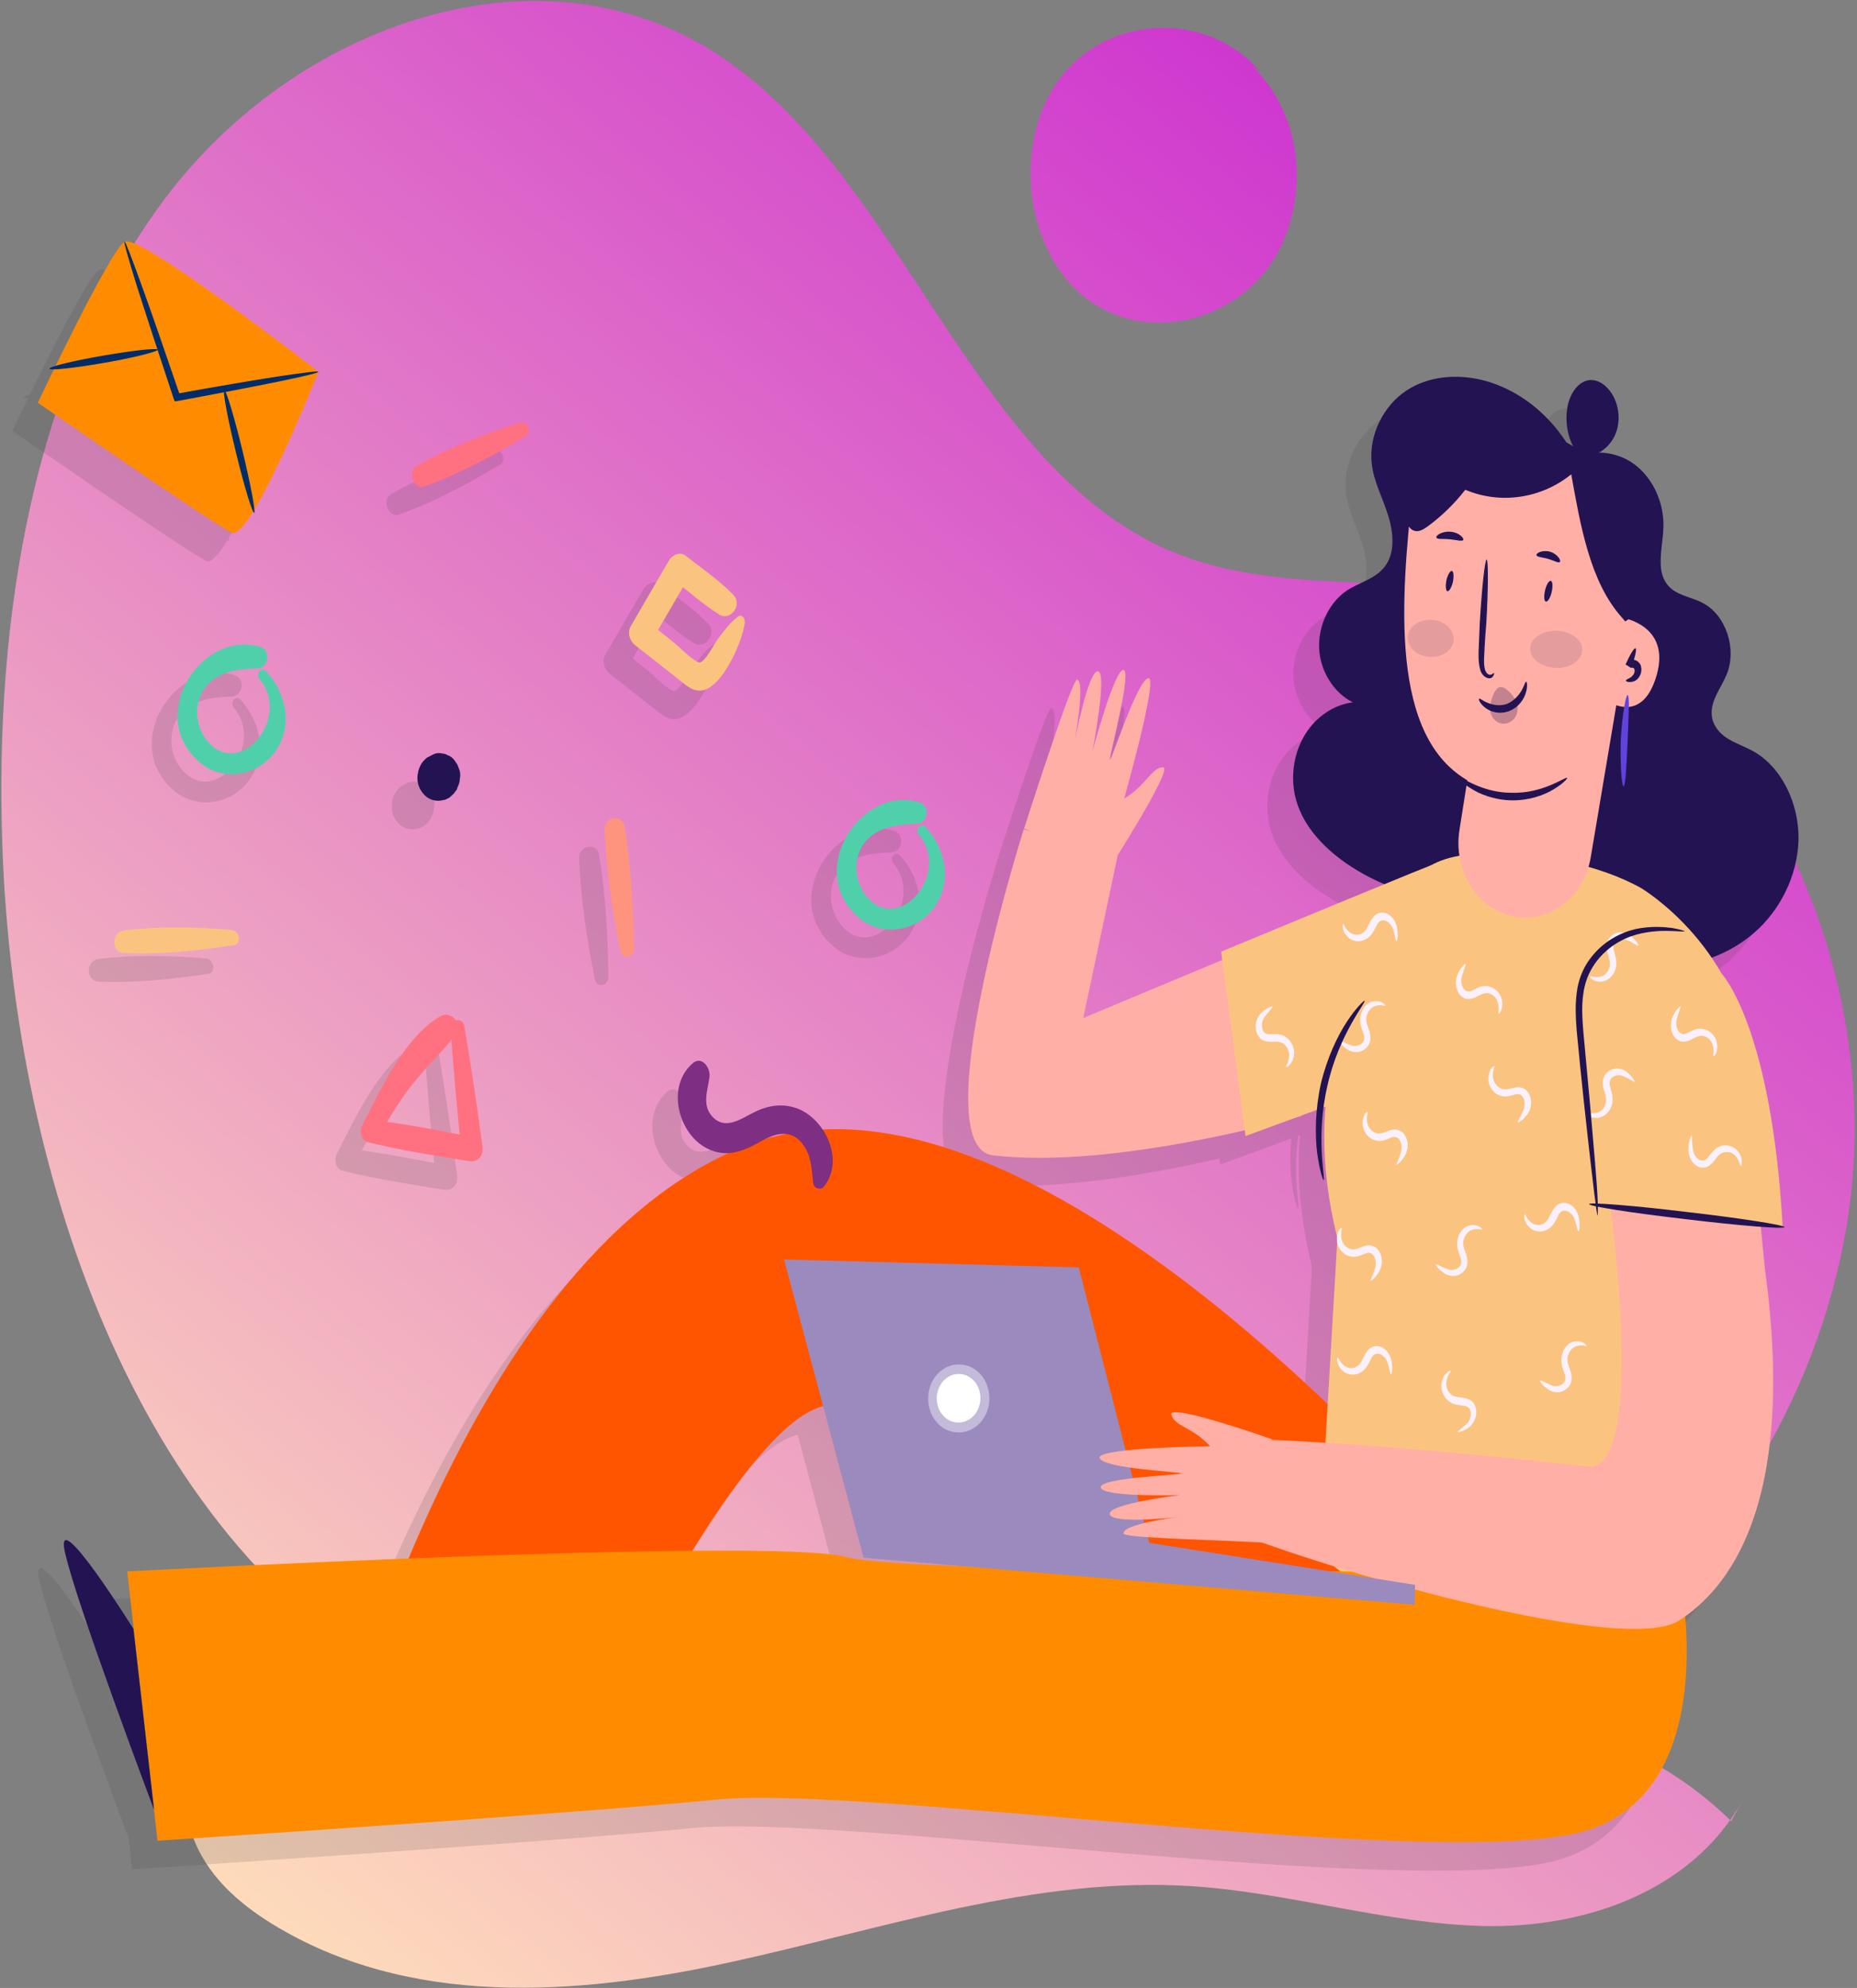 <?xml version="1.0" encoding="utf-8"?>
<!-- Generator: Adobe Illustrator 27.3.1, SVG Export Plug-In . SVG Version: 6.00 Build 0)  -->
<svg version="1.1" id="Layer_1" xmlns="http://www.w3.org/2000/svg" xmlns:xlink="http://www.w3.org/1999/xlink" x="0px" y="0px"
	 viewBox="0 0 540 578" style="enable-background:new 0 0 540 578;" xml:space="preserve">
<rect x="0" y="0" width="540" height="578" fill="#808080" stroke="none"/>
<style type="text/css">
	.st0{fill:url(#SVGID_1_);}
	.st1{fill:url(#SVGID_00000011748244746738645020000018072600167069583246_);}
	.st2{fill:url(#SVGID_00000138568159215699904150000008535053174681241990_);}
	.st3{opacity:0.15;}
	.st4{fill:#3B3B3B;}
	.st5{opacity:0.41;fill:#3B3B3B;enable-background:new    ;}
	.st6{fill:#50D0AA;}
	.st7{fill:#241352;}
	.st8{fill:#FFAFA6;}
	.st9{fill:#FF5500;}
	.st10{fill:#FAC480;}
	.st11{fill:#FF8C00;}
	.st12{fill:#9B8ABE;}
	.st13{fill:#FFFFFF;}
	.st14{opacity:0.41;fill:#FFFFFF;enable-background:new    ;}
	.st15{fill:#002C68;}
	.st16{opacity:0.28;}
	.st17{opacity:0.12;}
	.st18{fill:#6042DC;}
	.st19{fill:#FBF1FC;}
	.st20{fill:#7E2E83;}
	.st21{fill:#FF7180;}
	.st22{fill:#FF947E;}
</style>
<g>
	<linearGradient id="SVGID_1_" gradientUnits="userSpaceOnUse" x1="42.932" y1="532.393" x2="440.932" y2="46.393">
		<stop  offset="0" style="stop-color:#FEDBBB"/>
		<stop  offset="1" style="stop-color:#CD30D0"/>
	</linearGradient>
	<path class="st0" d="M402.4,517c66-24.9,123.2-86.6,135-163.2c11.7-76.6-31.6-163-99.6-179.7c-32.2-7.8-66.9-0.8-97.7-14
		c-58-24.9-77.7-109.1-131.3-144.2C157.2-17.9,86.5,6.5,48,57.7C9.6,108.9-1.7,179.6,0.7,246.3c3.5,98.1,40.8,203.9,120.5,245.3
		C188.4,526.6,330.3,536.5,402.4,517"/>
	
		<linearGradient id="SVGID_00000153676815476511051830000015837259409500369316_" gradientUnits="userSpaceOnUse" x1="178.754" y1="643.622" x2="576.754" y2="157.622">
		<stop  offset="0" style="stop-color:#FEDBBB"/>
		<stop  offset="1" style="stop-color:#CD30D0"/>
	</linearGradient>
	<path style="fill:url(#SVGID_00000153676815476511051830000015837259409500369316_);" d="M506.8,523.4
		c-15.2,27.1-46.7,37.2-75.3,36.6c-28.6-0.7-56.6-9.8-85.2-11.6c-45.3-2.9-89.7,12.5-134.3,22.2c-44.5,9.7-93.2,13.2-133-11.3
		c-9.7-6-19.1-14.2-23.1-25.8c-4-11.6-0.4-27,9.9-31.8c4-1.9,8.4-2,12.7-2.1c95.5-2,190.9-3.9,286.3-5.9
		c48.6-1,102.1-0.1,138.6,35.8"/>
	
		<linearGradient id="SVGID_00000121959268759257280840000012349796589459510463_" gradientUnits="userSpaceOnUse" x1="-16.454" y1="483.76" x2="381.546" y2="-2.24">
		<stop  offset="0" style="stop-color:#FEDBBB"/>
		<stop  offset="1" style="stop-color:#CD30D0"/>
	</linearGradient>
	<path style="fill:url(#SVGID_00000121959268759257280840000012349796589459510463_);" d="M351.4,11c10.7,3.9,19.5,13.6,23.4,25.4
		c3.9,11.8,2.7,25.5-2.9,36.4c-10.9,20.9-38.8,27.7-56.5,13.6c-17.7-14-21.1-45.7-6.9-64c14.2-18.3,42.8-19.2,57.8-1.7"/>
</g>
<g class="st3">
	<path class="st4" d="M69.9,203.4c5.8,6.3,8,16,2.5,23.5c-5.2,7.1-15.4,8.6-21.9,2.9c-15.8-13.6,0.7-38.7,17.7-33.5
		c3.2,1,2.4,6-0.7,6.2c-5,0.3-10.3,0.5-14.3,4.4c-4.3,4.2-4.4,11.3-0.9,16.1c9.3,12.7,25.4-6,15.6-17.4
		C66.8,204.1,68.7,202,69.9,203.4L69.9,203.4z"/>
	<path class="st4" d="M449.6,141.7c5.9-2.9,13.1-2.3,18.4,1.7c5.3,4,8.6,11.2,8.3,18.4c-0.2,5.6-2.2,12,1,16.3
		c2.5,3.4,6.9,3.6,10.4,5.5c6.7,3.4,10.1,13.3,7,20.8c-1.7,4.1-4.9,7.8-4.3,12.2c0.4,2.9,2.4,5.1,4.7,6.5c2.3,1.4,4.7,2.2,7.1,3.5
		c8.5,4.6,13.6,15.4,13.4,25.9c-0.3,10.5-5.4,20.5-12.9,27c-7.5,6.5-16.9,9.6-26.4,10c-9.5,0.4-19.3-2.1-26.5-8.9
		c-5.4-5.1-8.9-12.3-11.5-19.7c-5-14-7-29.3-5.8-44.3c1.2-15.6,5.7-30.6,6.7-46.2c0.3-5.2,0.3-10.5,1.3-15.6
		c1-5.1,3.4-10.1,7.4-12.9"/>
	<path class="st4" d="M451.7,143.7c-5.4-12.5-16-21.9-28.1-24.9c-7.4-1.8-15.6-1.2-22.1,3.1c-6.5,4.3-11.1,12.9-10.1,21.3
		c0.6,5.2,3.2,9.9,4.7,14.8c1.6,4.9,2.2,11-0.9,15c-2.7,3.6-7.3,4.6-10.9,6.9c-5.2,3.4-8.5,10.2-8.2,16.9c0.3,6.7,4.3,13,9.8,15.7
		c-5.5,0.7-10.6,4.1-13.8,9.2c-3.2,5.1-4.3,11.6-3.1,17.6c1.8,8.6,8.1,15.2,14.8,19.9c9.4,6.5,20.2,10.2,31.3,10.8
		c11.7,0.6,24.6-3.3,31-14.2c4.2-7.2,4.8-16.2,5.3-24.8c1.4-25.8,2.4-51.7,3.3-77.6c0.1-4.2,0.3-8.4-0.6-12.4"/>
	<path class="st4" d="M412.4,260.4l-104.8,43.8l10-47.2l-27.3-7.7c0,0-29.3,92.3-9,94.8c35.6,4.3,89.6-11.4,89.6-11.4L412.4,260.4
		L412.4,260.4z"/>
	<path class="st4" d="M421.6,462c0,0-126.6-154.2-212.1-120.6C124,375.1,87.9,532.2,87.9,532.2l68.1-1.2c0,0,53.8-118.7,80-114
		c26.2,4.6,107.2,117.6,107.2,117.6L421.6,462L421.6,462z"/>
	<path class="st4" d="M381.5,368.3l-5.3,90.5c27.3,37.5,122.3-11,122.3-11l1.1-37.8l2.2-90.1c-2.2-35.9-32-53.5-32-53.5
		c-12.3-6.9-31.2-10.8-48.1-9.9c-17.7,1-22.1,10.4-29.4,28.5C386.4,299.6,370.4,323.3,381.5,368.3L381.5,368.3z"/>
	<path class="st4" d="M480.8,464.9c0,0,14.5,66-29.7,76.4c-44.3,10.4-207.1-13.9-249.6-9.8c-42.4,4.2-163.1,12-163.1,12l-8.8-78.4
		c0,0,187.7-10.1,209-4.2C259.8,466.9,480.8,464.9,480.8,464.9L480.8,464.9z"/>
	<path class="st4" d="M459.6,349.5c0,0,13.3,87.3-5.5,85.2c-61.6-7.1-98.3-8-98.3-8l-10.2,23.7c-0.2,4,116.7,41.4,135.4,29
		c13.3-8.7,34.4-32.2,24.8-102.4l-2.3-23.5L459.6,349.5L459.6,349.5z"/>
	<path class="st4" d="M404,474.9l0.1-5.8l-77.3-12.2l-20.5-80.1l-85.7-2.3l23.1,86.7L404,474.9z"/>
	<path class="st4" d="M265,414.7c-0.1,3.9,2.7,7.2,6.2,7.2c3.5,0.1,6.4-3,6.5-6.9c0.1-3.9-2.7-7.2-6.2-7.2
		C268,407.7,265.1,410.8,265,414.7z"/>
	<path class="st5" d="M262.5,414.7c-0.1,5.5,3.7,10,8.7,10.1c4.9,0.1,9-4.2,9.1-9.7c0.1-5.5-3.7-10-8.7-10.1
		C266.7,404.9,262.6,409.2,262.5,414.7z"/>
	<path class="st4" d="M493.4,291.6c0,0,14.4,15.4,17.6,73.7l-55.6-6.9C455.4,358.4,446.1,259.1,493.4,291.6z"/>
	<path class="st4" d="M85.2,116.3c0,0-19.7,49.4-25.2,46.8c-5.5-2.6-56.4-37.8-56.4-37.8s20.9-44.2,25.2-46.8
		C33.2,75.9,85.2,116.3,85.2,116.3z"/>
	<path class="st4" d="M28.8,78.5c-0.3,0.1,1.2,5.2,3.7,13.3s6.2,19.2,10.3,31.5c0.1,0.3,0.2,0.6,0.3,0.9l0.3,0.8l0.8-0.1
		c11.4-2.1,21.7-4.1,29.1-5.6c7.4-1.5,11.9-2.6,11.9-2.9c0-0.3-4.7,0.3-12.1,1.4c-7.5,1.2-17.8,2.9-29.2,5l1.1,0.7
		c-0.1-0.3-0.2-0.6-0.3-0.9c-4.2-12.3-8-23.3-10.9-31.3C30.9,83.3,29,78.4,28.8,78.5L28.8,78.5z"/>
	<path class="st4" d="M66.5,157.4c0.5-0.1-1-8.2-3.4-18.1s-4.8-17.8-5.3-17.5c-0.5,0.2,1,8.3,3.4,18.1
		C63.6,149.6,66,157.5,66.5,157.4z"/>
	<path class="st4" d="M7,115.5c0.1,0.6,7.2-0.2,15.9-1.7c8.7-1.5,15.6-3.3,15.6-3.8c-0.1-0.6-7.2,0.2-15.9,1.7
		C13.9,113.2,6.9,114.9,7,115.5z"/>
	<path class="st4" d="M465.6,169.4l-1.3,18.5c0,0,14.1,2.1,10.1,16.5c-4,14.4-13.6,8.1-13.6,8.1s-2.4,36.8-36.2,25.1
		c-26.8-9.3-25.2-48.1-21.8-81.2c1.3-12.8,12.2-21.6,23.5-19.2l20.3,4.4C458.3,144.2,466.5,156.2,465.6,169.4L465.6,169.4z"/>
	<path class="st4" d="M464.3,203.3l-9.1,54.1c-2,12.2-12.8,20-23.6,17.1c-10-2.6-16.4-13.6-14.6-24.9l4.9-31L464.3,203.3
		L464.3,203.3z"/>
	<path class="st4" d="M427,203.9c0,0-0.4,0.5-1,0.6c-0.6,0.1-1.5-0.6-1.7-2.1c-0.3-1.4-0.1-3.4,0-5.6c0.1-2.4,0.3-4.8,0.5-7.2
		c0.6-10.2,0.6-18.6,0.1-18.6c-0.5,0-1.4,8.2-2,18.5c-0.1,2.5-0.2,4.8-0.3,7.2c-0.1,2.2-0.1,4.3,0.4,6.2c0.4,1.9,2.2,3,3.3,2.5
		C427.2,204.7,427,203.9,427,203.9L427,203.9z"/>
	<path class="st4" d="M416.1,233.8c0,0,1.2,1.9,4,3.6c2.7,1.8,7,3.5,12,3.6c4.9,0.1,9.3-1.4,12.1-3.1c2.9-1.7,4.2-3.2,4.1-3.4
		c-0.3-0.6-6.8,4.6-16.2,4.3C422.7,238.7,416.3,233.2,416.1,233.8L416.1,233.8z"/>
	<path class="st4" d="M422.7,211.5c-0.2,0.2,0.3,1.4,1.7,2.5c1.4,1.2,4.1,2.1,6.9,1.1c2.8-1,4.4-3.5,5-5.4c0.6-1.9,0.3-3.2,0.1-3.2
		c-0.3,0-0.5,1.1-1.3,2.5c-0.8,1.4-2.3,3.2-4.4,4c-2.1,0.7-4.3,0.2-5.6-0.4C423.6,212,422.9,211.2,422.7,211.5L422.7,211.5z"/>
	<path class="st4" d="M465.4,206.2c0,0.2,0.8,0.7,2.3,0.2c0.7-0.2,1.6-1,2-2.2c0.2-0.6,0.3-1.3,0.1-2.1c-0.1-0.7-0.8-1.5-1.5-1.8
		c-1-0.4-2.3-0.2-2.9,1l1.6,1c1.1-3,1.6-5.3,1.2-5.5c-0.4-0.2-1.6,1.8-2.9,4.7l1.6,1c0,0,0.3-0.2,0.6,0c0.4,0.1,0.5,0.6,0.4,1.2
		s-0.5,1-0.9,1.4C466.2,205.7,465.3,205.9,465.4,206.2L465.4,206.2z"/>
	<path class="st4" d="M413.5,180.2c0.5,0.1,1.2-1.1,1.6-2.7c0.3-1.7,0.2-3.1-0.3-3.2c-0.5-0.1-1.2,1.1-1.6,2.7
		C412.8,178.7,413,180.1,413.5,180.2z"/>
	<path class="st4" d="M442.1,183.2c0.5,0.2,1.3-1,1.7-2.7c0.4-1.7,0.3-3.1-0.2-3.3c-0.5-0.2-1.3,1-1.7,2.7
		C441.5,181.6,441.5,183,442.1,183.2z"/>
	<path class="st4" d="M439.4,169.7c0.1,0.6,1.7,0.6,3.4,1.1c1.7,0.5,3,1.3,3.4,0.9c0.4-0.4-0.6-2.3-2.9-3
		C441,168,439.2,169.2,439.4,169.7z"/>
	<path class="st4" d="M410.2,164.6c0.2,0.6,1.9,0.3,3.9,0.5c2,0.2,3.6,0.7,3.9,0.2c0.3-0.5-1.2-2.2-3.7-2.4
		C411.8,162.7,410,164,410.2,164.6z"/>
	<path class="st4" d="M464.3,187.9c-9.4-10.3-12.2-27.3-14.8-41.7c-8.7,7.1-20.7,8.8-30.8,4.5c-3.2,4.1-6.9,7.7-11,10.7
		c-1.1,0.8-2.6,1.7-3.9,1.2c-1.6-0.5-2.3-2.6-2.7-4.3c-1.2-5.8-1.3-11.9,0.6-17.4c1.8-5.5,5.6-10.4,10.5-12.5
		c5.3-2.3,11.2-1.3,16.6,0.3c8.2,2.4,16.2,6,23.5,10.8c7.2,4.7,14.1,10.9,17.2,19.6c3,8.7,3,25.5-4.3,29.9"/>
	<path class="st4" d="M425.9,213.5c-0.4,2.9,1.8,5.8,4.8,5.1c3-0.7,4-4.3,2.6-6.8c-1.5-2.5-3.4-4-4.6-3.7
		C427.6,208.3,426.3,210.6,425.9,213.5L425.9,213.5z"/>
	<path class="st4" d="M437.6,196.3c-0.5,2.9,2.7,6,7.3,6.2c4.5,0.2,8-2.5,7.8-5.5c-0.2-3-3.5-5.1-7.3-5.3
		C441.5,191.6,438.1,193.4,437.6,196.3L437.6,196.3z"/>
	<path class="st4" d="M401.9,193c-0.5,2.9,2.3,6,6.4,6.2c4.1,0.2,7.2-2.5,6.9-5.5c-0.3-3-3.1-5.1-6.4-5.3
		C405.5,188.3,402.5,190.1,401.9,193L401.9,193z"/>
	<path class="st4" d="M464.7,236.9c0.6,0,0.9-6,1.2-13.2c0.3-7.3,0.6-13.2,0-13.3c-0.5-0.1-1.6,5.8-2,13.2
		C463.6,230.9,464.2,236.9,464.7,236.9z"/>
	<path class="st4" d="M408.7,260c9.1-4.1-61,25-61,25l7.1,53.6l26.7-9.8L408.7,260L408.7,260z"/>
	<path class="st4" d="M450.5,138.9c-2.2-3.7-2.9-8.5-2-12.8c0.8-3.6,3.2-7.1,6.5-7.3c1.9-0.1,3.7,0.9,5,2.3c3.4,3.5,4.3,9.7,2,14.2
		c-2.3,4.5-7.4,6.9-11.9,5.5"/>
	<path class="st4" d="M31.4,481.8c0,0-22.8-36.5-20-22.7c2.8,13.8,26,75.3,26,75.3L31.4,481.8z"/>
	<path class="st4" d="M362.3,426.7c0,0-30.1-10.6-29.1-7.1c1,3.5,6.2,3.6,11.3,9.2c0,0-33.7,0.4-32.1,3.5c1.6,3.1,23.5,3.9,23.7,4.4
		c0.1,0.5-24,1.2-23.4,4.1c0.6,2.9,23,2.2,23,2.2s-20.8,2.5-20.4,5.5c0.4,3.1,19.6,0.9,19.6,0.9s-16,2-15.6,4.8
		c0.3,1.7,46.9,2.1,47.1,3.4C366.3,458.2,362.3,426.7,362.3,426.7"/>
	<path class="st4" d="M315.6,260c0,0,18.3-28.6,15.1-28.6s-5,5.4-11.3,9.1c0,0,10.1-35.7,7-35c-3.2,0.7-10.6,23.7-11.1,23.6
		c-0.5,0,6.5-25.7,3.9-26c-2.6-0.3-9,23.6-9,23.6s4.4-22.7,1.6-23.2c-2.8-0.5-6.8,20.4-6.8,20.4s3.2-17.6,0.7-18
		c-1.5-0.2-15.4,43.3-15.4,43.3C290.7,249.3,315.6,260,315.6,260"/>
	<path class="st4" d="M484.4,338.6c-0.2,0-0.9,1.3-0.9,4c0,1.3,0.5,3.2,2,4.4c0.7,0.6,1.8,1,2.9,0.7c1.1-0.2,1.9-1.1,2.5-1.8
		c1.2-1.6,2-2.5,3.2-2.6c1.2-0.2,2.2,0.2,2.9,0.9c1.4,1.4,1.4,3.1,1.7,3.1c0.2,0.1,0.9-1.8-0.7-4.1c-0.8-1.1-2.4-2-4.1-1.9
		c-0.9,0.1-1.8,0.4-2.6,1.1c-0.8,0.7-1.3,1.4-1.9,2.1c-1.9,2.9-4.5,0.1-4.6-2C484.5,340.2,484.7,338.6,484.4,338.6L484.4,338.6z"/>
	<path class="st4" d="M468,322.7c0,0-0.6-1.5-2.6-3c-1-0.7-2.7-1.2-4.4-0.4c-0.8,0.4-1.7,1.2-2.1,2.4c-0.4,1.2-0.2,2.4,0.1,3.3
		c0.6,1.9,0.9,3.1,0.4,4.4c-0.4,1.2-1.3,2-2.2,2.3c-1.9,0.6-3.1-0.3-3.3,0c-0.2,0.1,0.9,1.8,3.5,1.5c1.3-0.2,2.8-1.2,3.6-2.9
		c0.4-0.9,0.6-1.9,0.5-3c-0.1-1.1-0.4-2-0.6-2.8c-1.2-3.4,2.3-4.3,3.9-3.3C466.6,322,467.8,323.1,468,322.7L468,322.7z"/>
	<path class="st4" d="M469.1,283.2c0,0-0.6-1.5-2.6-3c-1-0.7-2.7-1.2-4.4-0.4c-0.8,0.4-1.7,1.2-2.1,2.4c-0.4,1.2-0.1,2.4,0.1,3.3
		c0.6,1.9,0.9,3.1,0.4,4.4c-0.4,1.2-1.3,2-2.2,2.3c-1.9,0.6-3.1-0.3-3.3,0c-0.2,0.1,0.9,1.8,3.5,1.5c1.3-0.2,2.8-1.2,3.6-2.9
		c0.4-0.9,0.6-1.9,0.5-3c-0.1-1.1-0.4-2-0.6-2.8c-1.2-3.4,2.3-4.3,3.9-3.3C467.8,282.5,468.9,283.5,469.1,283.2L469.1,283.2z"/>
	<path class="st4" d="M434,334.7c0,0,1.4-0.5,2.9-2.6c0.7-1.1,1.3-2.9,0.7-4.8c-0.3-1-0.9-2-1.9-2.5c-1-0.5-2.1-0.4-3-0.2
		c-1.8,0.5-2.9,0.7-4,0c-1-0.6-1.7-1.7-1.9-2.7c-0.4-2.1,0.6-3.4,0.3-3.6c-0.1-0.2-1.7,0.8-1.7,3.8c0,1.4,0.8,3.2,2.3,4.2
		c0.7,0.5,1.7,0.8,2.6,0.8s1.8-0.3,2.6-0.5c3.1-1.1,3.6,2.9,2.6,4.7C434.7,333.3,433.7,334.5,434,334.7L434,334.7z"/>
	<path class="st4" d="M410.1,376c0,0,0.7,1.5,2.8,2.7c1,0.6,2.8,1,4.4,0c0.8-0.5,1.6-1.3,1.9-2.5c0.3-1.2,0-2.4-0.3-3.3
		c-0.7-1.9-1.1-3.1-0.6-4.4c0.4-1.2,1.2-2.1,2.1-2.5c1.8-0.7,3.1,0,3.2-0.2c0.2-0.1-1-1.7-3.6-1.2c-1.3,0.2-2.7,1.4-3.3,3.2
		c-0.3,0.9-0.5,2-0.3,3.1c0.1,1,0.5,1.9,0.8,2.8c1.4,3.2-2,4.4-3.7,3.6C411.5,376.5,410.2,375.6,410.1,376L410.1,376z"/>
	<path class="st4" d="M381.8,310.9c0,0,0.7,1.5,2.8,2.7c1,0.6,2.8,1,4.4,0c0.8-0.5,1.6-1.3,1.9-2.5c0.3-1.2,0-2.4-0.3-3.3
		c-0.7-1.9-1.1-3.1-0.6-4.4c0.4-1.2,1.2-2.1,2.1-2.5c1.8-0.7,3.1,0,3.2-0.2c0.2-0.1-1-1.7-3.6-1.2c-1.3,0.2-2.7,1.4-3.3,3.2
		c-0.3,0.9-0.5,2-0.3,3.1c0.1,1,0.5,1.9,0.8,2.8c1.4,3.2-2,4.4-3.7,3.6C383.2,311.4,382,310.5,381.8,310.9L381.8,310.9z"/>
	<path class="st4" d="M362.6,300.9c0,0-1.5,0.2-3.3,2c-0.9,0.9-1.8,2.6-1.5,4.6c0.1,1,0.6,2.2,1.5,2.9c0.9,0.7,2,0.8,2.9,0.8
		c1.8-0.1,3-0.1,3.9,0.8c0.9,0.8,1.4,2,1.4,3c0,2.2-1.1,3.3-0.9,3.5c0,0.2,1.8-0.5,2.3-3.4c0.2-1.4-0.3-3.3-1.6-4.6
		c-0.6-0.7-1.5-1.2-2.5-1.4c-0.9-0.2-1.8-0.1-2.6-0.1c-3.2,0.5-3.1-3.6-1.8-5.1C361.7,302.1,362.9,301.2,362.6,300.9L362.6,300.9z"
		/>
	<path class="st4" d="M440.4,409.7c0,0,0.7,1.5,2.8,2.7c1,0.6,2.8,1,4.4,0c0.8-0.5,1.6-1.3,1.9-2.5c0.3-1.2,0-2.4-0.3-3.3
		c-0.7-1.9-1.1-3.1-0.6-4.4c0.4-1.2,1.2-2.1,2.1-2.5c1.8-0.7,3.1,0,3.2-0.2c0.2-0.1-1-1.7-3.6-1.2c-1.3,0.2-2.7,1.4-3.3,3.2
		c-0.3,0.9-0.5,2-0.3,3.1c0.1,1,0.5,1.9,0.8,2.8c1.4,3.2-2,4.4-3.7,3.6C441.8,410.3,440.6,409.4,440.4,409.7L440.4,409.7z"/>
	<path class="st4" d="M398.7,347c0,0,1.4-0.7,2.6-3c0.6-1.2,1-3.1,0.2-4.9c-0.4-0.9-1.1-1.9-2.2-2.2c-1.1-0.4-2.2-0.1-3,0.2
		c-1.7,0.7-2.8,1.1-3.9,0.5c-1.1-0.5-1.8-1.4-2.1-2.4c-0.6-2,0.2-3.5-0.1-3.6c-0.1-0.2-1.6,1-1.3,4c0.2,1.4,1.2,3.1,2.7,3.9
		c0.8,0.4,1.7,0.6,2.7,0.5c1-0.1,1.7-0.5,2.5-0.8c3-1.5,3.9,2.4,3.1,4.3C399.4,345.5,398.5,346.8,398.7,347L398.7,347z"/>
	<path class="st4" d="M391.2,380.7c0,0,1.4-0.7,2.6-3c0.6-1.2,1-3.1,0.2-4.9c-0.4-0.9-1.1-1.9-2.2-2.2c-1.1-0.4-2.2-0.1-3,0.2
		c-1.7,0.7-2.8,1.1-3.9,0.5c-1.1-0.5-1.8-1.4-2.1-2.4c-0.6-2,0.2-3.5-0.1-3.6c-0.1-0.2-1.6,1-1.3,4c0.2,1.4,1.1,3.1,2.7,3.9
		c0.8,0.4,1.7,0.6,2.7,0.5c0.9-0.1,1.7-0.5,2.5-0.8c3-1.5,3.9,2.4,3.1,4.3C391.9,379.2,391,380.5,391.2,380.7L391.2,380.7z"/>
	<path class="st4" d="M451.6,366.3c0.2,0,0.6-1.5,0.1-4.1c-0.3-1.3-1.1-3-2.8-3.8c-0.8-0.4-1.9-0.5-3,0c-1,0.5-1.6,1.5-2.1,2.4
		c-0.9,1.8-1.4,2.9-2.6,3.4c-1.1,0.5-2.2,0.3-3-0.2c-1.7-1.1-2-2.7-2.2-2.6c-0.2-0.1-0.6,2,1.5,3.9c1,0.9,2.7,1.4,4.4,0.8
		c0.8-0.3,1.7-0.9,2.3-1.7c0.6-0.8,1-1.7,1.4-2.4c1.3-3.3,4.3-1.2,4.9,0.9C451.2,364.7,451.3,366.4,451.6,366.3L451.6,366.3z"/>
	<path class="st4" d="M397.1,407.9c0.2,0,0.6-1.5,0.1-4.1c-0.3-1.3-1.1-3-2.8-3.8c-0.8-0.4-1.9-0.5-2.9,0c-1,0.5-1.6,1.5-2.1,2.4
		c-0.9,1.8-1.4,2.9-2.6,3.4c-1.1,0.5-2.2,0.3-3-0.2c-1.7-1.1-2-2.7-2.2-2.6c-0.2-0.1-0.6,2,1.5,3.9c1,0.9,2.7,1.4,4.4,0.8
		c0.8-0.3,1.7-0.9,2.3-1.7c0.6-0.8,1-1.7,1.4-2.4c1.3-3.3,4.3-1.2,4.9,0.9C396.7,406.3,396.9,408,397.1,407.9L397.1,407.9z"/>
	<path class="st4" d="M398.6,281.9c0.2,0,0.6-1.5,0.1-4.1c-0.3-1.3-1.1-3-2.8-3.8c-0.8-0.4-1.9-0.5-2.9,0c-1,0.5-1.6,1.5-2.1,2.4
		c-0.9,1.8-1.4,2.9-2.6,3.4c-1.1,0.5-2.2,0.3-3-0.2c-1.7-1.1-2-2.7-2.2-2.6c-0.2-0.1-0.6,2,1.5,3.9c1,0.9,2.7,1.4,4.4,0.8
		c0.8-0.3,1.7-0.9,2.3-1.7c0.6-0.8,1-1.7,1.4-2.4c1.3-3.3,4.3-1.2,4.9,0.9C398.3,280.3,398.4,282,398.6,281.9L398.6,281.9z"/>
	<path class="st4" d="M416.5,424.7c0,0,1.5,0,3.4-1.5c0.9-0.8,2-2.3,2-4.3c0-1-0.3-2.2-1.1-3c-0.8-0.8-1.9-1.1-2.8-1.2
		c-1.8-0.2-3-0.3-3.8-1.3c-0.9-1-1.1-2.2-1-3.2c0.2-2.2,1.4-3.1,1.3-3.3c0-0.2-1.9,0.2-2.6,3.1c-0.4,1.4-0.1,3.3,1.1,4.8
		c0.6,0.7,1.4,1.4,2.3,1.7c0.9,0.3,1.8,0.3,2.6,0.5c3.3,0,2.7,4,1.2,5.3C417.5,423.7,416.3,424.5,416.5,424.7L416.5,424.7z"/>
	<path class="st4" d="M481.1,300.9c0,0-1.3,0.8-2.3,3.3c-0.5,1.2-0.7,3.1,0.2,4.9c0.4,0.9,1.3,1.7,2.3,2c1.1,0.2,2.2-0.1,2.9-0.5
		c1.7-0.9,2.7-1.4,3.9-1c1.1,0.3,2,1.2,2.3,2.2c0.8,2,0.1,3.5,0.4,3.6c0.1,0.2,1.5-1.2,0.9-4.1c-0.3-1.4-1.4-2.9-3.1-3.6
		c-0.8-0.3-1.8-0.4-2.7-0.2c-0.9,0.2-1.7,0.7-2.4,1c-2.8,1.8-4.1-1.9-3.4-3.9C480.7,302.5,481.5,301.1,481.1,300.9L481.1,300.9z"/>
	<path class="st4" d="M418.7,288.5c0,0-1.3,0.8-2.3,3.3c-0.5,1.2-0.7,3.1,0.2,4.9c0.4,0.9,1.3,1.7,2.3,2c1.1,0.2,2.1-0.1,2.9-0.5
		c1.7-0.9,2.7-1.4,3.9-1c1.1,0.3,2,1.2,2.3,2.2c0.8,2,0.1,3.5,0.4,3.6c0.1,0.2,1.5-1.2,0.9-4.1c-0.3-1.4-1.4-2.9-3.1-3.6
		c-0.8-0.3-1.8-0.4-2.7-0.2c-0.9,0.2-1.7,0.7-2.4,1c-2.8,1.8-4.1-1.9-3.4-3.9C418.3,290.1,419,288.7,418.7,288.5L418.7,288.5z"/>
	<path class="st4" d="M457.2,361.8c0,0,0.1-1.5,0-4.3c-0.1-2.7-0.4-6.7-0.8-11.5c-0.8-9.7-2-23.2-3.4-38c-0.3-3.7-0.5-7.2,0-10.6
		c0.4-3.4,1.6-6.3,3.3-8.8c3.4-4.9,8.2-7.5,12.3-8.6c4.2-1.1,7.7-1.1,10.1-1c2.4,0.1,3.8,0.2,3.8,0.1c0-0.1-1.3-0.6-3.7-1
		c-2.4-0.3-6.1-0.6-10.5,0.3c-4.3,1-9.6,3.5-13.5,8.9c-1.9,2.6-3.3,6-3.7,9.7c-0.5,3.6-0.3,7.4,0,11.1c1.4,14.9,2.9,28.2,4,37.9
		c0.6,4.8,1,8.8,1.4,11.5C456.8,360.2,457.1,361.7,457.2,361.8L457.2,361.8z"/>
	<path class="st4" d="M454.7,358.4c-0.1,0.6,12.6,2.6,28.3,4.4c15.7,1.9,28.4,2.9,28.5,2.3c0.1-0.6-12.6-2.6-28.3-4.4
		C467.5,358.8,454.8,357.8,454.7,358.4z"/>
	<path class="st4" d="M377.5,351.4c0.6-0.1-2.4-12.5,1.1-27.4c3.3-14.9,11.3-24.3,10.8-24.7c-0.1-0.2-2.4,1.9-5.1,6
		c-2.7,4.1-5.8,10.5-7.6,18.1c-1.7,7.7-1.7,14.9-1.1,20C376.2,348.5,377.3,351.5,377.5,351.4z"/>
	<path class="st4" d="M229.1,352.4c-0.5-3.6-0.4-6.9-2.2-10.1c-3.6-6.2-8.6-4.7-13.5-1.9c-5,2.8-9.6,4.5-15,1.9
		c-8.5-4.1-12.3-18.1-4.3-24.9c2.6-2.2,5.2,1.4,4.8,4.1c-0.5,3.8-2.2,8,0.7,11.3c3.9,4.4,8.5,0.7,12.5-1.2c4.2-2.1,8.7-2.6,13.1-0.7
		c7.5,3.4,13,14.7,7,22.4C231.3,354.4,229.3,353.9,229.1,352.4L229.1,352.4z"/>
	<path class="st4" d="M209.2,189.3c-0.8,5.8-6.2,17.9-11.8,19.6c-3,0.9-5.2-1.3-7.5-3.1c-4.2-3.3-8.4-6.6-12.6-9.9
		c-1.5-1.2-2.4-3.5-1.3-5.5c3.7-6.4,7.4-12.7,11.1-19.1c1-1.7,3.3-2.7,4.9-1.4c4.6,3.6,9.6,7,13.8,11.3c2.9,2.9-0.8,7.8-4,5.8
		c-4.7-2.9-9-6.8-13.4-10.2l4.9-1.4c-3.7,6.4-7.4,12.7-11.1,19.1l-1.3-5.5c2.5,2,5,4,7.5,6c1.3,1,6.4,6.3,7.8,5.9
		c1.6-0.4,4.2-5.6,5.3-7c1.8-2.4,3.4-4.6,5.7-6.3C208.2,186.6,209.3,188,209.2,189.3L209.2,189.3z"/>
	<path class="st4" d="M261.7,248.7c5.8,6.3,8,16,2.5,23.5c-5.2,7.1-15.4,8.6-21.9,2.9c-15.8-13.6,0.7-38.7,17.7-33.5
		c3.2,1,2.4,6-0.7,6.2c-5,0.3-10.3,0.5-14.3,4.4c-4.3,4.2-4.4,11.3-0.9,16.1c9.3,12.7,25.4-6,15.6-17.4
		C258.5,249.4,260.4,247.3,261.7,248.7L261.7,248.7z"/>
	<path class="st4" d="M127.6,306.5c2,11.6,3.7,23.3,5.3,35.1c0.4,2.8-1.3,4.7-3.9,4.3c-9.9-1.6-19.7-3.1-29.4-5.5
		c-1.9-0.5-2.6-3-1.7-4.8c5.5-10.8,12.5-26,22.9-31.9c2.6-1.5,6.3,1.7,4.4,4.9c-3.1,5-7.7,8.7-11.3,13.2c-4.2,5.2-8,10.9-11,17
		l-2.5-4.9c10.2,1.1,20.2,3.2,30.3,5.1l-4,3.4c-1.2-11.8-2.3-23.6-3.1-35.4C123.4,304.6,127.2,304,127.6,306.5L127.6,306.5z"/>
	<path class="st4" d="M173,284.8c-2.3-11.4-4.2-23.7-4.6-35.4c-0.1-3.6,5.2-4.6,5.8-0.9c1.9,11.5,2.6,23.9,2.7,35.7
		C176.9,286.7,173.5,287.3,173,284.8z"/>
	<path class="st4" d="M60.6,283.1c-10.4,1.6-21.4,2.8-31.9,2.3c-3.9-0.2-3.7-6.1,0-6.6c10.2-1.2,21.1-1,31.3-0.1
		C62.1,278.9,63,282.7,60.6,283.1L60.6,283.1z"/>
	<path class="st4" d="M145.4,135.1c-9.2,5.5-19.3,10.9-29.3,14.5c-3.2,1.1-5.3-4.3-2.3-6c9.4-5.3,20-9.3,30-12.5
		C146,130.4,147.4,134,145.4,135.1L145.4,135.1z"/>
	<path class="st4" d="M114.1,232.8c0,0,0-0.1,0-0.2c0.1-0.3,0.2-0.6,0.3-0.9c0.3-0.8,0.7-1.6,1.3-2.2c0.4-0.4,0.8-0.9,1.3-1.1
		c0.1,0,0.3-0.1,0.4-0.2l1.4-0.7c0.8-0.3,1.6-0.3,2.4-0.1c0.5,0,1,0.2,1.5,0.5c0.7,0.2,1.4,0.7,1.9,1.4l0.9,1.3l0.6,1.6
		c0.3,0.9,0.3,1.8,0.1,2.6c0,0.9-0.3,1.7-0.7,2.5c0,0.1-0.1,0.3-0.1,0.4c-0.1,0.3-0.3,0.5-0.5,0.7c-0.1,0.2-0.3,0.5-0.5,0.7
		l-1.2,1.1c-0.5,0.3-1,0.5-1.5,0.7c-0.1,0-0.1,0-0.2,0c-1.1,0.3-2.1,0.3-3.2,0c-1-0.3-1.9-0.9-2.6-1.7c-0.7-0.8-1.3-1.8-1.6-2.9
		C113.9,235.1,113.9,233.9,114.1,232.8L114.1,232.8z"/>
</g>
<path class="st6" d="M77.4,195.2c5.8,6.2,8,16,2.5,23.5c-5.2,7.1-15.4,8.6-21.9,2.9c-15.8-13.6,0.7-38.7,17.7-33.5
	c3.2,1,2.4,6-0.7,6.2c-5,0.3-10.3,0.5-14.3,4.4c-4.3,4.2-4.4,11.3-0.9,16.1c9.3,12.7,25.4-6,15.6-17.4
	C74.2,195.9,76.1,193.8,77.4,195.2L77.4,195.2z"/>
<path class="st7" d="M457,133.4c5.9-2.9,13.1-2.3,18.4,1.7s8.6,11.2,8.3,18.4c-0.2,5.6-2.2,12,1,16.3c2.5,3.4,6.9,3.6,10.4,5.5
	c6.7,3.4,10.1,13.3,7,20.8c-1.7,4.1-4.9,7.8-4.3,12.2c0.4,2.9,2.4,5.1,4.7,6.5c2.3,1.4,4.7,2.2,7.1,3.5c8.5,4.6,13.6,15.4,13.4,25.9
	c-0.3,10.5-5.4,20.5-12.9,27c-7.5,6.5-16.9,9.6-26.4,10s-19.3-2.1-26.5-8.9c-5.4-5.1-8.9-12.3-11.5-19.7c-5-14-7-29.3-5.8-44.3
	c1.2-15.6,5.7-30.6,6.7-46.2c0.3-5.2,0.3-10.5,1.3-15.6c1-5.1,3.4-10.1,7.4-12.9"/>
<path class="st7" d="M459.1,135.4c-5.4-12.5-16-21.9-28.1-24.9c-7.4-1.8-15.6-1.2-22.1,3.1c-6.5,4.3-11,12.9-10,21.3
	c0.6,5.2,3.2,9.9,4.7,14.8c1.6,4.9,2.2,11-0.9,15c-2.7,3.6-7.3,4.6-10.9,6.9c-5.2,3.4-8.5,10.2-8.2,16.9c0.3,6.7,4.3,13,9.8,15.7
	c-5.5,0.7-10.6,4.1-13.8,9.2c-3.2,5.1-4.3,11.6-3.1,17.6c1.8,8.6,8.1,15.2,14.8,19.9c9.4,6.5,20.2,10.2,31.3,10.8
	c11.7,0.6,24.6-3.3,31-14.2c4.2-7.2,4.8-16.2,5.3-24.8c1.4-25.8,2.4-51.7,3.3-77.6c0.1-4.2,0.3-8.4-0.6-12.4"/>
<path class="st8" d="M419.8,252.2L315,296l10-47.2l-27.3-7.7c0,0-29.3,92.3-9,94.8c35.6,4.3,89.6-11.4,89.6-11.4L419.8,252.2
	L419.8,252.2z"/>
<path class="st9" d="M429,453.7c0,0-126.6-154.2-212.1-120.6C131.4,366.8,95.3,523.9,95.3,523.9l68.1-1.2c0,0,53.8-118.7,80-114
	c26.2,4.6,107.2,117.6,107.2,117.6L429,453.7L429,453.7z"/>
<path class="st10" d="M388.9,360.1l-5.3,90.5c27.3,37.5,122.3-11,122.3-11l1.1-37.8l2.2-90.1c-2.2-35.9-32-53.5-32-53.5
	c-12.3-6.9-31.2-10.8-48.1-9.9c-17.7,1-22.1,10.4-29.4,28.5C393.8,291.3,377.8,315,388.9,360.1L388.9,360.1z"/>
<path class="st11" d="M488.2,456.6c0,0,14.5,66-29.7,76.4c-44.3,10.4-207.1-13.9-249.6-9.8c-42.4,4.2-163.1,12-163.1,12L37,456.9
	c0,0,187.7-10.1,209-4.2C267.2,458.6,488.2,456.6,488.2,456.6L488.2,456.6z"/>
<path class="st8" d="M467,341.2c0,0,13.3,87.3-5.5,85.2c-61.6-7.1-98.3-8-98.3-8l-10.2,23.7c-0.2,4,116.7,41.4,135.4,29
	c13.3-8.7,34.4-32.2,24.8-102.4l-2.3-23.5L467,341.2L467,341.2z"/>
<path class="st12" d="M411.4,466.6l0.1-5.8l-77.3-12.2l-20.5-80.1l-85.7-2.3l23.1,86.7L411.4,466.6z"/>
<path class="st13" d="M272.4,406.4c-0.1,3.9,2.7,7.2,6.2,7.2c3.5,0.1,6.4-3,6.5-6.9c0.1-3.9-2.7-7.2-6.2-7.2
	C275.4,399.4,272.5,402.5,272.4,406.4z"/>
<path class="st14" d="M269.9,406.4c-0.1,5.5,3.7,10,8.7,10.1c4.9,0.1,9-4.2,9.1-9.7c0.1-5.5-3.7-10-8.7-10.1
	C274.1,396.6,270,400.9,269.9,406.4z"/>
<path class="st10" d="M500.8,283.3c0,0,14.4,15.4,17.6,73.7l-55.6-6.9C462.8,350.1,453.5,250.8,500.8,283.3z"/>
<path class="st11" d="M92.6,108.1c0,0-19.7,49.4-25.2,46.8c-5.5-2.6-56.4-37.8-56.4-37.8s20.9-44.2,25.2-46.8
	C40.6,67.7,92.6,108.1,92.6,108.1z"/>
<path class="st15" d="M36.2,70.2c-0.3,0.1,1.2,5.2,3.7,13.3c2.6,8.1,6.2,19.2,10.3,31.5c0.1,0.3,0.2,0.6,0.3,0.9l0.3,0.8l0.8-0.1
	c11.4-2.1,21.7-4.1,29.1-5.6c7.4-1.5,11.9-2.6,11.9-2.9c0-0.3-4.7,0.3-12.1,1.4c-7.5,1.2-17.8,2.9-29.2,5l1.1,0.7
	c-0.1-0.3-0.2-0.6-0.3-0.9c-4.2-12.3-8-23.3-10.9-31.3C38.3,75,36.5,70.2,36.2,70.2L36.2,70.2z"/>
<path class="st15" d="M73.9,149.1c0.5-0.1-1-8.2-3.4-18.1c-2.4-9.9-4.8-17.8-5.3-17.6c-0.5,0.2,1,8.3,3.4,18.1
	C71,141.4,73.4,149.2,73.9,149.1z"/>
<path class="st15" d="M14.4,107.2c0.1,0.6,7.2-0.2,15.9-1.7c8.7-1.5,15.6-3.3,15.6-3.8c-0.1-0.6-7.2,0.2-15.9,1.7
	C21.3,104.9,14.3,106.6,14.4,107.2z"/>
<path class="st8" d="M473,161.1l-1.3,18.5c0,0,14.1,2.1,10.1,16.5s-13.6,8.1-13.6,8.1s-2.4,36.8-36.2,25.1
	c-26.8-9.3-25.2-48.1-21.8-81.2c1.3-12.8,12.2-21.6,23.5-19.2l20.3,4.4C465.7,136,473.9,147.9,473,161.1L473,161.1z"/>
<path class="st8" d="M471.7,195l-9.1,54.1c-2,12.2-12.8,20-23.6,17.1c-10-2.6-16.4-13.6-14.6-24.9l4.9-31L471.7,195L471.7,195z"/>
<path class="st7" d="M434.4,195.6c0,0-0.4,0.5-1,0.6c-0.6,0.1-1.5-0.6-1.7-2.1c-0.3-1.4-0.1-3.4,0-5.6c0.1-2.4,0.3-4.8,0.5-7.2
	c0.6-10.2,0.6-18.6,0.1-18.6c-0.5,0-1.4,8.2-2,18.5c-0.1,2.5-0.2,4.8-0.3,7.2c-0.1,2.2-0.1,4.3,0.4,6.2c0.4,1.9,2.2,3,3.3,2.5
	C434.6,196.4,434.5,195.6,434.4,195.6L434.4,195.6z"/>
<path class="st7" d="M423.5,225.5c0,0,1.2,1.9,4,3.6c2.7,1.8,7,3.5,12,3.6c4.9,0.1,9.3-1.4,12.1-3.1c2.9-1.7,4.2-3.2,4.1-3.4
	c-0.3-0.6-6.8,4.6-16.2,4.3C430.1,230.5,423.7,224.9,423.5,225.5L423.5,225.5z"/>
<path class="st7" d="M430.1,203.2c-0.2,0.2,0.3,1.4,1.7,2.5c1.4,1.2,4.1,2.1,6.9,1.1c2.8-1,4.5-3.5,5-5.4c0.6-1.9,0.3-3.2,0.1-3.2
	c-0.3,0-0.5,1.1-1.3,2.5c-0.8,1.4-2.3,3.2-4.4,4c-2.1,0.7-4.3,0.2-5.6-0.4C431,203.7,430.3,202.9,430.1,203.2L430.1,203.2z"/>
<path class="st7" d="M472.8,197.9c0,0.2,0.8,0.7,2.3,0.2c0.7-0.2,1.6-1,2-2.2c0.2-0.6,0.3-1.3,0.1-2.1c-0.1-0.7-0.8-1.5-1.5-1.8
	c-1-0.4-2.3-0.2-2.9,1l1.6,1c1.1-3,1.6-5.3,1.2-5.5s-1.6,1.8-2.9,4.7l1.6,1c0,0,0.3-0.2,0.6,0c0.4,0.1,0.5,0.6,0.4,1.2
	c-0.1,0.6-0.5,1-0.9,1.4C473.6,197.4,472.7,197.6,472.8,197.9L472.8,197.9z"/>
<path class="st7" d="M420.9,171.9c0.5,0.1,1.2-1.1,1.6-2.7c0.3-1.7,0.2-3.1-0.3-3.2c-0.5-0.1-1.2,1.1-1.6,2.7
	C420.3,170.4,420.4,171.8,420.9,171.9z"/>
<path class="st7" d="M449.5,174.9c0.5,0.2,1.3-1,1.7-2.7c0.4-1.7,0.3-3.1-0.2-3.3c-0.5-0.2-1.3,1-1.7,2.7
	C448.9,173.3,449,174.8,449.5,174.9z"/>
<path class="st7" d="M446.8,161.4c0.1,0.6,1.7,0.6,3.4,1.1c1.7,0.5,3,1.3,3.4,0.9c0.4-0.4-0.6-2.3-2.9-3
	C448.4,159.8,446.6,160.9,446.8,161.4z"/>
<path class="st7" d="M417.7,156.3c0.2,0.6,1.9,0.3,3.9,0.5c2,0.2,3.6,0.7,3.9,0.2c0.3-0.5-1.2-2.2-3.7-2.4
	C419.2,154.4,417.4,155.8,417.7,156.3z"/>
<path class="st7" d="M471.7,179.6c-9.4-10.3-12.2-27.3-14.8-41.7c-8.7,7.1-20.7,8.8-30.8,4.5c-3.2,4.1-6.9,7.7-11,10.7
	c-1.1,0.8-2.6,1.7-3.9,1.2c-1.6-0.5-2.3-2.6-2.7-4.3c-1.2-5.8-1.3-11.9,0.6-17.4c1.8-5.5,5.6-10.4,10.5-12.5
	c5.3-2.3,11.2-1.3,16.6,0.3c8.2,2.4,16.2,6,23.5,10.8c7.2,4.7,14.1,10.9,17.2,19.6c3,8.7,3,25.5-4.3,29.9"/>
<g class="st16">
	<path class="st7" d="M433.3,205.2c-0.4,2.9,1.8,5.8,4.8,5.1c3-0.7,4-4.3,2.6-6.8c-1.5-2.5-3.4-4-4.6-3.7
		C435,200,433.8,202.3,433.3,205.2L433.3,205.2z"/>
</g>
<g class="st17">
	<path class="st7" d="M445,188c-0.5,2.9,2.7,6,7.3,6.2c4.5,0.2,8-2.5,7.8-5.5c-0.2-3-3.5-5.1-7.3-5.3
		C448.9,183.4,445.5,185.1,445,188L445,188z"/>
</g>
<g class="st17">
	<path class="st7" d="M409.4,184.8c-0.5,2.9,2.3,6,6.4,6.2c4.1,0.2,7.2-2.5,6.9-5.5c-0.3-3-3.1-5.1-6.4-5.3
		C413,180.1,409.9,181.8,409.4,184.8L409.4,184.8z"/>
</g>
<path class="st18" d="M472.1,228.6c0.6,0,0.9-6,1.2-13.2c0.3-7.3,0.6-13.2,0-13.3c-0.5-0.1-1.6,5.8-2,13.2
	C471.1,222.6,471.6,228.6,472.1,228.6z"/>
<path class="st10" d="M416.1,251.7c9.1-4.1-61,25-61,25l7.1,53.6l26.7-9.8L416.1,251.7L416.1,251.7z"/>
<path class="st7" d="M457.9,130.6c-2.2-3.7-2.9-8.5-2-12.8c0.8-3.6,3.2-7.1,6.5-7.3c1.9-0.1,3.7,0.9,5,2.3c3.4,3.5,4.3,9.7,2,14.2
	c-2.3,4.5-7.4,6.9-11.9,5.5"/>
<path class="st7" d="M38.8,473.6c0,0-22.8-36.5-20-22.7c2.8,13.8,26,75.3,26,75.3L38.8,473.6z"/>
<path class="st8" d="M369.7,418.4c0,0-30.1-10.6-29.1-7.1s6.2,3.6,11.3,9.2c0,0-33.7,0.4-32.1,3.5c1.6,3.1,23.5,3.9,23.7,4.4
	c0.1,0.5-24,1.2-23.4,4.1c0.6,2.9,23,2.2,23,2.2s-20.8,2.5-20.4,5.5c0.4,3.1,19.6,0.9,19.6,0.9s-16,2-15.6,4.8
	c0.3,1.7,46.9,2.1,47.1,3.4C373.8,449.9,369.8,418.4,369.7,418.4"/>
<path class="st8" d="M323.1,251.7c0,0,18.3-28.6,15.1-28.6c-3.3,0-5,5.4-11.3,9.1c0,0,10.1-35.7,7-35c-3.2,0.7-10.6,23.7-11.1,23.6
	c-0.5,0,6.5-25.7,3.9-26c-2.6-0.3-9,23.6-9,23.6s4.4-22.7,1.6-23.2c-2.8-0.5-6.8,20.4-6.8,20.4s3.2-17.6,0.7-18
	c-1.5-0.2-15.4,43.3-15.4,43.3C298.1,241,323,251.7,323.1,251.7"/>
<path class="st19" d="M491.9,330.3c-0.2,0-0.9,1.3-0.9,4c0,1.3,0.5,3.2,2,4.4c0.7,0.6,1.8,1,2.9,0.7c1.1-0.2,1.9-1.1,2.5-1.8
	c1.2-1.6,2-2.5,3.2-2.6c1.2-0.2,2.2,0.2,2.9,0.9c1.4,1.4,1.4,3.1,1.7,3.1c0.2,0.1,0.9-1.8-0.7-4.1c-0.8-1.1-2.4-2-4.1-1.9
	c-0.9,0.1-1.8,0.4-2.6,1.1c-0.8,0.7-1.3,1.4-1.9,2.1c-1.9,2.9-4.5,0.1-4.6-2C491.9,331.9,492.1,330.3,491.9,330.3L491.9,330.3z"/>
<path class="st19" d="M475.4,314.5c0,0-0.6-1.5-2.6-3c-1-0.7-2.7-1.2-4.4-0.4c-0.8,0.4-1.7,1.2-2.1,2.4c-0.4,1.2-0.2,2.4,0.1,3.3
	c0.6,1.9,0.9,3.1,0.4,4.4c-0.4,1.2-1.3,2-2.2,2.3c-1.9,0.6-3.1-0.3-3.3,0c-0.2,0.1,0.9,1.8,3.5,1.5c1.3-0.2,2.8-1.2,3.6-2.9
	c0.4-0.9,0.6-1.9,0.5-3c-0.1-1.1-0.4-2-0.6-2.8c-1.2-3.4,2.3-4.3,3.9-3.3C474.1,313.7,475.2,314.8,475.4,314.5L475.4,314.5z"/>
<path class="st19" d="M476.5,274.9c0,0-0.6-1.5-2.6-3c-1-0.7-2.7-1.2-4.4-0.4c-0.8,0.4-1.7,1.2-2.1,2.4c-0.4,1.2-0.1,2.4,0.1,3.3
	c0.6,1.9,0.9,3.1,0.4,4.4c-0.4,1.2-1.3,2-2.2,2.3c-1.9,0.6-3.1-0.3-3.3,0c-0.2,0.1,0.9,1.8,3.5,1.5c1.3-0.2,2.8-1.2,3.6-2.9
	c0.4-0.9,0.6-1.9,0.5-3c-0.1-1.1-0.4-2-0.6-2.8c-1.2-3.4,2.3-4.3,3.9-3.3C475.2,274.2,476.3,275.3,476.5,274.9L476.5,274.9z"/>
<path class="st19" d="M441.4,326.4c0,0,1.4-0.5,2.9-2.6c0.7-1.1,1.3-2.9,0.7-4.8c-0.3-1-0.9-2-1.9-2.5c-1-0.5-2.1-0.4-3-0.2
	c-1.8,0.5-2.9,0.7-4,0c-1-0.6-1.7-1.7-1.9-2.7c-0.4-2.1,0.6-3.4,0.3-3.6c-0.1-0.2-1.7,0.8-1.7,3.8c0,1.4,0.8,3.2,2.3,4.2
	c0.7,0.5,1.7,0.8,2.6,0.8c1,0,1.8-0.3,2.6-0.5c3.1-1.1,3.6,2.9,2.6,4.7C442.1,325,441.1,326.2,441.4,326.4L441.4,326.4z"/>
<path class="st19" d="M417.5,367.7c0,0,0.7,1.5,2.8,2.7c1,0.6,2.8,1,4.4,0c0.8-0.5,1.6-1.3,1.9-2.5c0.3-1.2,0-2.4-0.3-3.3
	c-0.7-1.9-1.1-3.1-0.6-4.4c0.4-1.2,1.2-2.1,2.1-2.5c1.8-0.7,3.1,0,3.2-0.2c0.2-0.1-1-1.7-3.6-1.2c-1.3,0.2-2.7,1.4-3.3,3.2
	c-0.3,0.9-0.5,2-0.3,3.1c0.1,1,0.5,1.9,0.8,2.8c1.4,3.2-2,4.4-3.7,3.6C418.9,368.3,417.7,367.4,417.5,367.7L417.5,367.7z"/>
<path class="st19" d="M389.3,302.6c0,0,0.7,1.5,2.8,2.7c1,0.6,2.8,1,4.4,0c0.8-0.5,1.6-1.3,1.9-2.5c0.3-1.2,0-2.4-0.3-3.3
	c-0.7-1.9-1.1-3.1-0.6-4.4c0.4-1.2,1.2-2.1,2.1-2.5c1.8-0.7,3.1,0,3.2-0.2c0.2-0.1-1-1.7-3.6-1.2c-1.3,0.2-2.7,1.4-3.3,3.2
	c-0.3,0.9-0.5,2-0.3,3.1c0.1,1,0.5,1.9,0.8,2.8c1.4,3.2-2,4.4-3.7,3.6C390.7,303.1,389.4,302.2,389.3,302.6L389.3,302.6z"/>
<path class="st19" d="M370,292.6c0,0-1.5,0.2-3.3,2c-0.9,0.9-1.8,2.6-1.5,4.6c0.1,1,0.6,2.2,1.5,2.9c0.9,0.7,2,0.8,2.9,0.8
	c1.8-0.1,3-0.1,3.9,0.8c0.9,0.8,1.4,2,1.4,3c0,2.2-1.1,3.3-0.9,3.5c0,0.2,1.8-0.5,2.3-3.4c0.2-1.4-0.3-3.3-1.6-4.6
	c-0.6-0.7-1.5-1.2-2.5-1.4c-0.9-0.2-1.8-0.1-2.6-0.1c-3.2,0.5-3.1-3.6-1.8-5.1C369.1,293.8,370.3,292.9,370,292.6L370,292.6z"/>
<path class="st19" d="M447.8,401.5c0,0,0.7,1.5,2.8,2.7c1,0.6,2.8,1,4.4,0c0.8-0.5,1.6-1.3,1.9-2.5c0.3-1.2,0-2.4-0.3-3.3
	c-0.7-1.9-1.1-3.1-0.6-4.4c0.4-1.2,1.2-2.1,2.1-2.5c1.8-0.7,3.1,0,3.2-0.2c0.2-0.1-1-1.7-3.6-1.2c-1.3,0.2-2.7,1.4-3.3,3.2
	c-0.3,0.9-0.5,2-0.3,3.1c0.1,1,0.5,1.9,0.8,2.8c1.4,3.2-2,4.4-3.7,3.6C449.3,402,448,401.1,447.8,401.5L447.8,401.5z"/>
<path class="st19" d="M406.1,338.7c0,0,1.4-0.7,2.6-3c0.6-1.2,1-3.1,0.2-4.9c-0.4-0.9-1.1-1.9-2.2-2.2c-1.1-0.4-2.2-0.1-3,0.2
	c-1.7,0.7-2.8,1.1-3.9,0.5c-1.1-0.5-1.8-1.4-2.1-2.4c-0.6-2,0.2-3.5-0.1-3.6c-0.1-0.2-1.6,1-1.3,4c0.2,1.4,1.1,3.1,2.7,3.9
	c0.8,0.4,1.7,0.6,2.7,0.5c1-0.1,1.7-0.5,2.5-0.8c3-1.5,3.9,2.4,3.1,4.3C406.8,337.2,405.9,338.5,406.1,338.7L406.1,338.7z"/>
<path class="st19" d="M398.6,372.4c0,0,1.4-0.7,2.6-3c0.6-1.2,1-3.1,0.2-4.9c-0.4-0.9-1.1-1.9-2.2-2.2c-1.1-0.4-2.2-0.1-3,0.2
	c-1.7,0.7-2.8,1.1-3.9,0.5c-1.1-0.5-1.8-1.4-2.1-2.4c-0.6-2,0.2-3.5-0.1-3.6c-0.1-0.2-1.6,1-1.3,4c0.2,1.4,1.1,3.1,2.7,3.9
	c0.8,0.4,1.7,0.6,2.7,0.5c0.9-0.1,1.7-0.5,2.5-0.8c3-1.5,3.9,2.4,3.1,4.3C399.3,370.9,398.4,372.2,398.6,372.4L398.6,372.4z"/>
<path class="st19" d="M459,358c0.2,0,0.6-1.5,0.1-4.1c-0.3-1.3-1.1-3-2.8-3.8c-0.8-0.4-1.9-0.5-3,0c-1,0.5-1.6,1.5-2.1,2.4
	c-0.9,1.8-1.4,2.9-2.6,3.4c-1.1,0.5-2.2,0.3-3-0.2c-1.7-1.1-2-2.7-2.2-2.6c-0.2-0.1-0.6,2,1.5,3.9c1,0.9,2.7,1.4,4.4,0.8
	c0.8-0.3,1.7-0.9,2.3-1.7c0.6-0.8,1-1.7,1.4-2.4c1.3-3.3,4.3-1.2,4.9,0.9C458.6,356.5,458.7,358.1,459,358L459,358z"/>
<path class="st19" d="M404.5,399.6c0.2,0,0.6-1.5,0.1-4.1c-0.3-1.3-1.1-3-2.8-3.8c-0.8-0.4-1.9-0.5-2.9,0c-1,0.5-1.6,1.5-2.1,2.4
	c-0.9,1.8-1.4,2.9-2.6,3.4c-1.1,0.5-2.2,0.3-3-0.2c-1.7-1.1-2-2.7-2.2-2.6c-0.2-0.1-0.6,2,1.5,3.9c1,0.9,2.7,1.4,4.4,0.8
	c0.8-0.3,1.7-0.9,2.3-1.7c0.6-0.8,1-1.7,1.4-2.4c1.3-3.3,4.3-1.2,4.9,0.9C404.1,398.1,404.3,399.7,404.5,399.6L404.5,399.6z"/>
<path class="st19" d="M406.1,273.6c0.2,0,0.6-1.5,0.1-4.1c-0.3-1.3-1.1-3-2.8-3.8c-0.8-0.4-1.9-0.5-2.9,0c-1,0.5-1.6,1.5-2.1,2.4
	c-0.9,1.8-1.4,2.9-2.6,3.4c-1.1,0.5-2.2,0.3-3-0.2c-1.7-1.1-2-2.7-2.2-2.6c-0.2-0.1-0.6,2,1.5,3.9c1,0.9,2.7,1.4,4.4,0.8
	c0.8-0.3,1.7-0.9,2.3-1.7c0.6-0.8,1-1.7,1.4-2.4c1.3-3.3,4.3-1.2,4.9,0.9C405.7,272,405.8,273.7,406.1,273.6L406.1,273.6z"/>
<path class="st19" d="M423.9,416.4c0,0,1.5,0,3.4-1.5c0.9-0.8,2-2.3,2-4.3c0-1-0.3-2.2-1.1-3c-0.8-0.8-1.9-1.1-2.8-1.2
	c-1.8-0.2-3-0.3-3.8-1.3c-0.9-1-1.1-2.2-1-3.2c0.2-2.2,1.4-3.1,1.3-3.3c0-0.2-1.9,0.2-2.6,3.1c-0.4,1.4-0.1,3.3,1.1,4.8
	c0.6,0.7,1.4,1.4,2.3,1.7c0.9,0.3,1.8,0.3,2.6,0.5c3.3,0,2.7,4,1.2,5.3C425,415.4,423.7,416.2,423.9,416.4L423.9,416.4z"/>
<path class="st19" d="M488.6,292.6c0,0-1.3,0.8-2.3,3.3c-0.5,1.2-0.7,3.1,0.2,4.9c0.4,0.9,1.3,1.7,2.3,2c1.1,0.2,2.2-0.1,2.9-0.5
	c1.7-0.9,2.7-1.4,3.9-1c1.1,0.3,2,1.2,2.3,2.2c0.8,2,0.1,3.5,0.4,3.6c0.1,0.2,1.5-1.2,0.9-4.1c-0.3-1.4-1.4-2.9-3.1-3.6
	c-0.8-0.3-1.8-0.4-2.7-0.2c-0.9,0.2-1.7,0.7-2.4,1c-2.8,1.8-4.1-1.9-3.4-3.9C488.1,294.3,488.9,292.8,488.6,292.6L488.6,292.6z"/>
<path class="st19" d="M426.1,280.2c0,0-1.3,0.8-2.3,3.3c-0.5,1.2-0.7,3.1,0.2,4.9c0.4,0.9,1.3,1.7,2.3,2c1.1,0.2,2.2-0.1,2.9-0.5
	c1.7-0.9,2.7-1.4,3.9-1c1.1,0.3,2,1.2,2.3,2.2c0.8,2,0.1,3.5,0.4,3.6c0.1,0.2,1.5-1.2,0.9-4.1c-0.3-1.4-1.4-2.9-3.1-3.6
	c-0.8-0.3-1.8-0.4-2.7-0.2c-0.9,0.2-1.7,0.7-2.4,1c-2.8,1.8-4.1-1.9-3.4-3.9C425.7,281.8,426.4,280.4,426.1,280.2L426.1,280.2z"/>
<path class="st7" d="M464.6,353.5c0,0,0.1-1.5,0-4.3c-0.1-2.7-0.4-6.7-0.8-11.5c-0.8-9.7-2-23.2-3.4-38c-0.3-3.7-0.5-7.2,0-10.6
	c0.4-3.4,1.6-6.3,3.3-8.8c3.4-4.9,8.2-7.5,12.3-8.6c4.2-1.1,7.7-1.1,10.1-1c2.4,0.1,3.8,0.2,3.8,0.1c0-0.1-1.3-0.6-3.7-1
	c-2.4-0.3-6.1-0.6-10.5,0.3c-4.3,1-9.6,3.5-13.5,8.9c-1.9,2.6-3.3,6-3.7,9.7c-0.5,3.6-0.3,7.4,0,11.1c1.4,14.9,2.9,28.2,4,37.9
	c0.6,4.8,1,8.8,1.4,11.5C464.2,352,464.5,353.4,464.6,353.5L464.6,353.5z"/>
<path class="st7" d="M462.1,350.1c-0.1,0.6,12.6,2.6,28.3,4.4c15.7,1.9,28.4,2.9,28.5,2.3c0.1-0.6-12.6-2.6-28.3-4.4
	C475,350.5,462.2,349.5,462.1,350.1z"/>
<path class="st7" d="M384.9,343.1c0.6-0.1-2.4-12.5,1.1-27.4c3.3-14.9,11.3-24.3,10.8-24.7c-0.1-0.2-2.4,1.9-5.1,6
	c-2.7,4.1-5.8,10.5-7.6,18.1c-1.7,7.7-1.7,14.9-1.1,20C383.7,340.2,384.7,343.2,384.9,343.1z"/>
<path class="st20" d="M236.5,344.1c-0.5-3.6-0.4-6.9-2.2-10.1c-3.6-6.2-8.6-4.7-13.5-1.9c-5,2.8-9.6,4.5-15,1.9
	c-8.5-4.1-12.3-18.1-4.3-24.9c2.6-2.2,5.2,1.4,4.8,4.1c-0.5,3.8-2.2,8,0.7,11.3c3.9,4.4,8.5,0.7,12.5-1.2c4.2-2.1,8.7-2.6,13.1-0.7
	c7.5,3.4,13,14.7,7,22.4C238.7,346.1,236.7,345.6,236.5,344.1L236.5,344.1z"/>
<path class="st10" d="M216.6,181c-0.8,5.8-6.2,17.9-11.8,19.6c-3,0.9-5.2-1.3-7.5-3.1c-4.2-3.3-8.4-6.6-12.6-9.9
	c-1.5-1.2-2.4-3.5-1.3-5.5c3.7-6.4,7.4-12.7,11.1-19.1c1-1.7,3.3-2.7,4.9-1.4c4.6,3.6,9.6,7,13.8,11.3c2.9,2.9-0.8,7.8-4,5.8
	c-4.7-2.9-9-6.8-13.4-10.2l4.9-1.4c-3.7,6.4-7.4,12.7-11.1,19.1l-1.3-5.5c2.5,2,5,4,7.5,6c1.3,1,6.4,6.2,7.8,5.9
	c1.6-0.4,4.2-5.6,5.3-7c1.8-2.4,3.4-4.6,5.7-6.3C215.6,178.4,216.7,179.7,216.6,181L216.6,181z"/>
<path class="st6" d="M269.1,240.4c5.8,6.2,8,16,2.5,23.5c-5.2,7.1-15.4,8.6-21.9,2.9c-15.8-13.6,0.7-38.7,17.7-33.5
	c3.2,1,2.4,6-0.7,6.2c-5,0.3-10.3,0.5-14.3,4.4c-4.3,4.2-4.4,11.3-0.9,16.1c9.3,12.7,25.4-6,15.6-17.4
	C266,241.1,267.8,239,269.1,240.4L269.1,240.4z"/>
<path class="st21" d="M135,298.2c2,11.6,3.7,23.3,5.3,35.1c0.4,2.8-1.3,4.7-3.9,4.3c-9.9-1.6-19.7-3.1-29.4-5.5
	c-1.9-0.5-2.6-3-1.7-4.8c5.5-10.8,12.5-26,22.9-31.9c2.6-1.5,6.3,1.7,4.4,4.9c-3.1,5-7.7,8.7-11.3,13.2c-4.2,5.2-8,10.9-11,17
	l-2.5-4.9c10.2,1.1,20.2,3.2,30.3,5.1l-4,3.4c-1.2-11.8-2.3-23.6-3.1-35.4C130.9,296.3,134.6,295.7,135,298.2L135,298.2z"/>
<path class="st22" d="M180.4,276.5c-2.3-11.4-4.2-23.7-4.6-35.4c-0.1-3.6,5.2-4.6,5.8-0.9c1.9,11.5,2.6,23.9,2.7,35.7
	C184.3,278.4,180.9,279,180.4,276.5z"/>
<path class="st10" d="M68,274.8c-10.4,1.6-21.4,2.8-31.9,2.3c-3.9-0.2-3.7-6.1,0-6.6c10.2-1.2,21.1-1,31.3-0.1
	C69.6,270.6,70.4,274.4,68,274.8L68,274.8z"/>
<path class="st21" d="M152.8,126.9c-9.2,5.5-19.3,10.9-29.3,14.5c-3.2,1.1-5.3-4.3-2.3-6c9.4-5.3,20-9.3,30-12.5
	C153.4,122.1,154.8,125.7,152.8,126.9L152.8,126.9z"/>
<path class="st7" d="M121.6,224.5c0,0,0-0.1,0-0.2c0.1-0.3,0.2-0.6,0.3-0.9c0.3-0.8,0.7-1.6,1.3-2.2c0.4-0.4,0.8-0.9,1.3-1.1
	c0.1,0,0.3-0.1,0.4-0.2l1.4-0.7c0.8-0.3,1.6-0.3,2.4-0.1c0.5,0,1,0.2,1.5,0.5c0.7,0.2,1.4,0.7,1.9,1.4l0.9,1.3l0.6,1.6
	c0.3,0.9,0.3,1.8,0.1,2.6c0,0.9-0.3,1.7-0.7,2.5c0,0.1-0.1,0.3-0.1,0.4c-0.1,0.3-0.3,0.5-0.5,0.7c-0.1,0.2-0.3,0.5-0.5,0.7l-1.2,1.1
	c-0.5,0.3-1,0.5-1.5,0.7c-0.1,0-0.1,0-0.2,0c-1.1,0.3-2.1,0.3-3.2,0c-1-0.3-1.9-0.9-2.6-1.7c-0.7-0.8-1.3-1.8-1.6-2.9
	C121.3,226.8,121.3,225.7,121.6,224.5L121.6,224.5z"/>
</svg>
